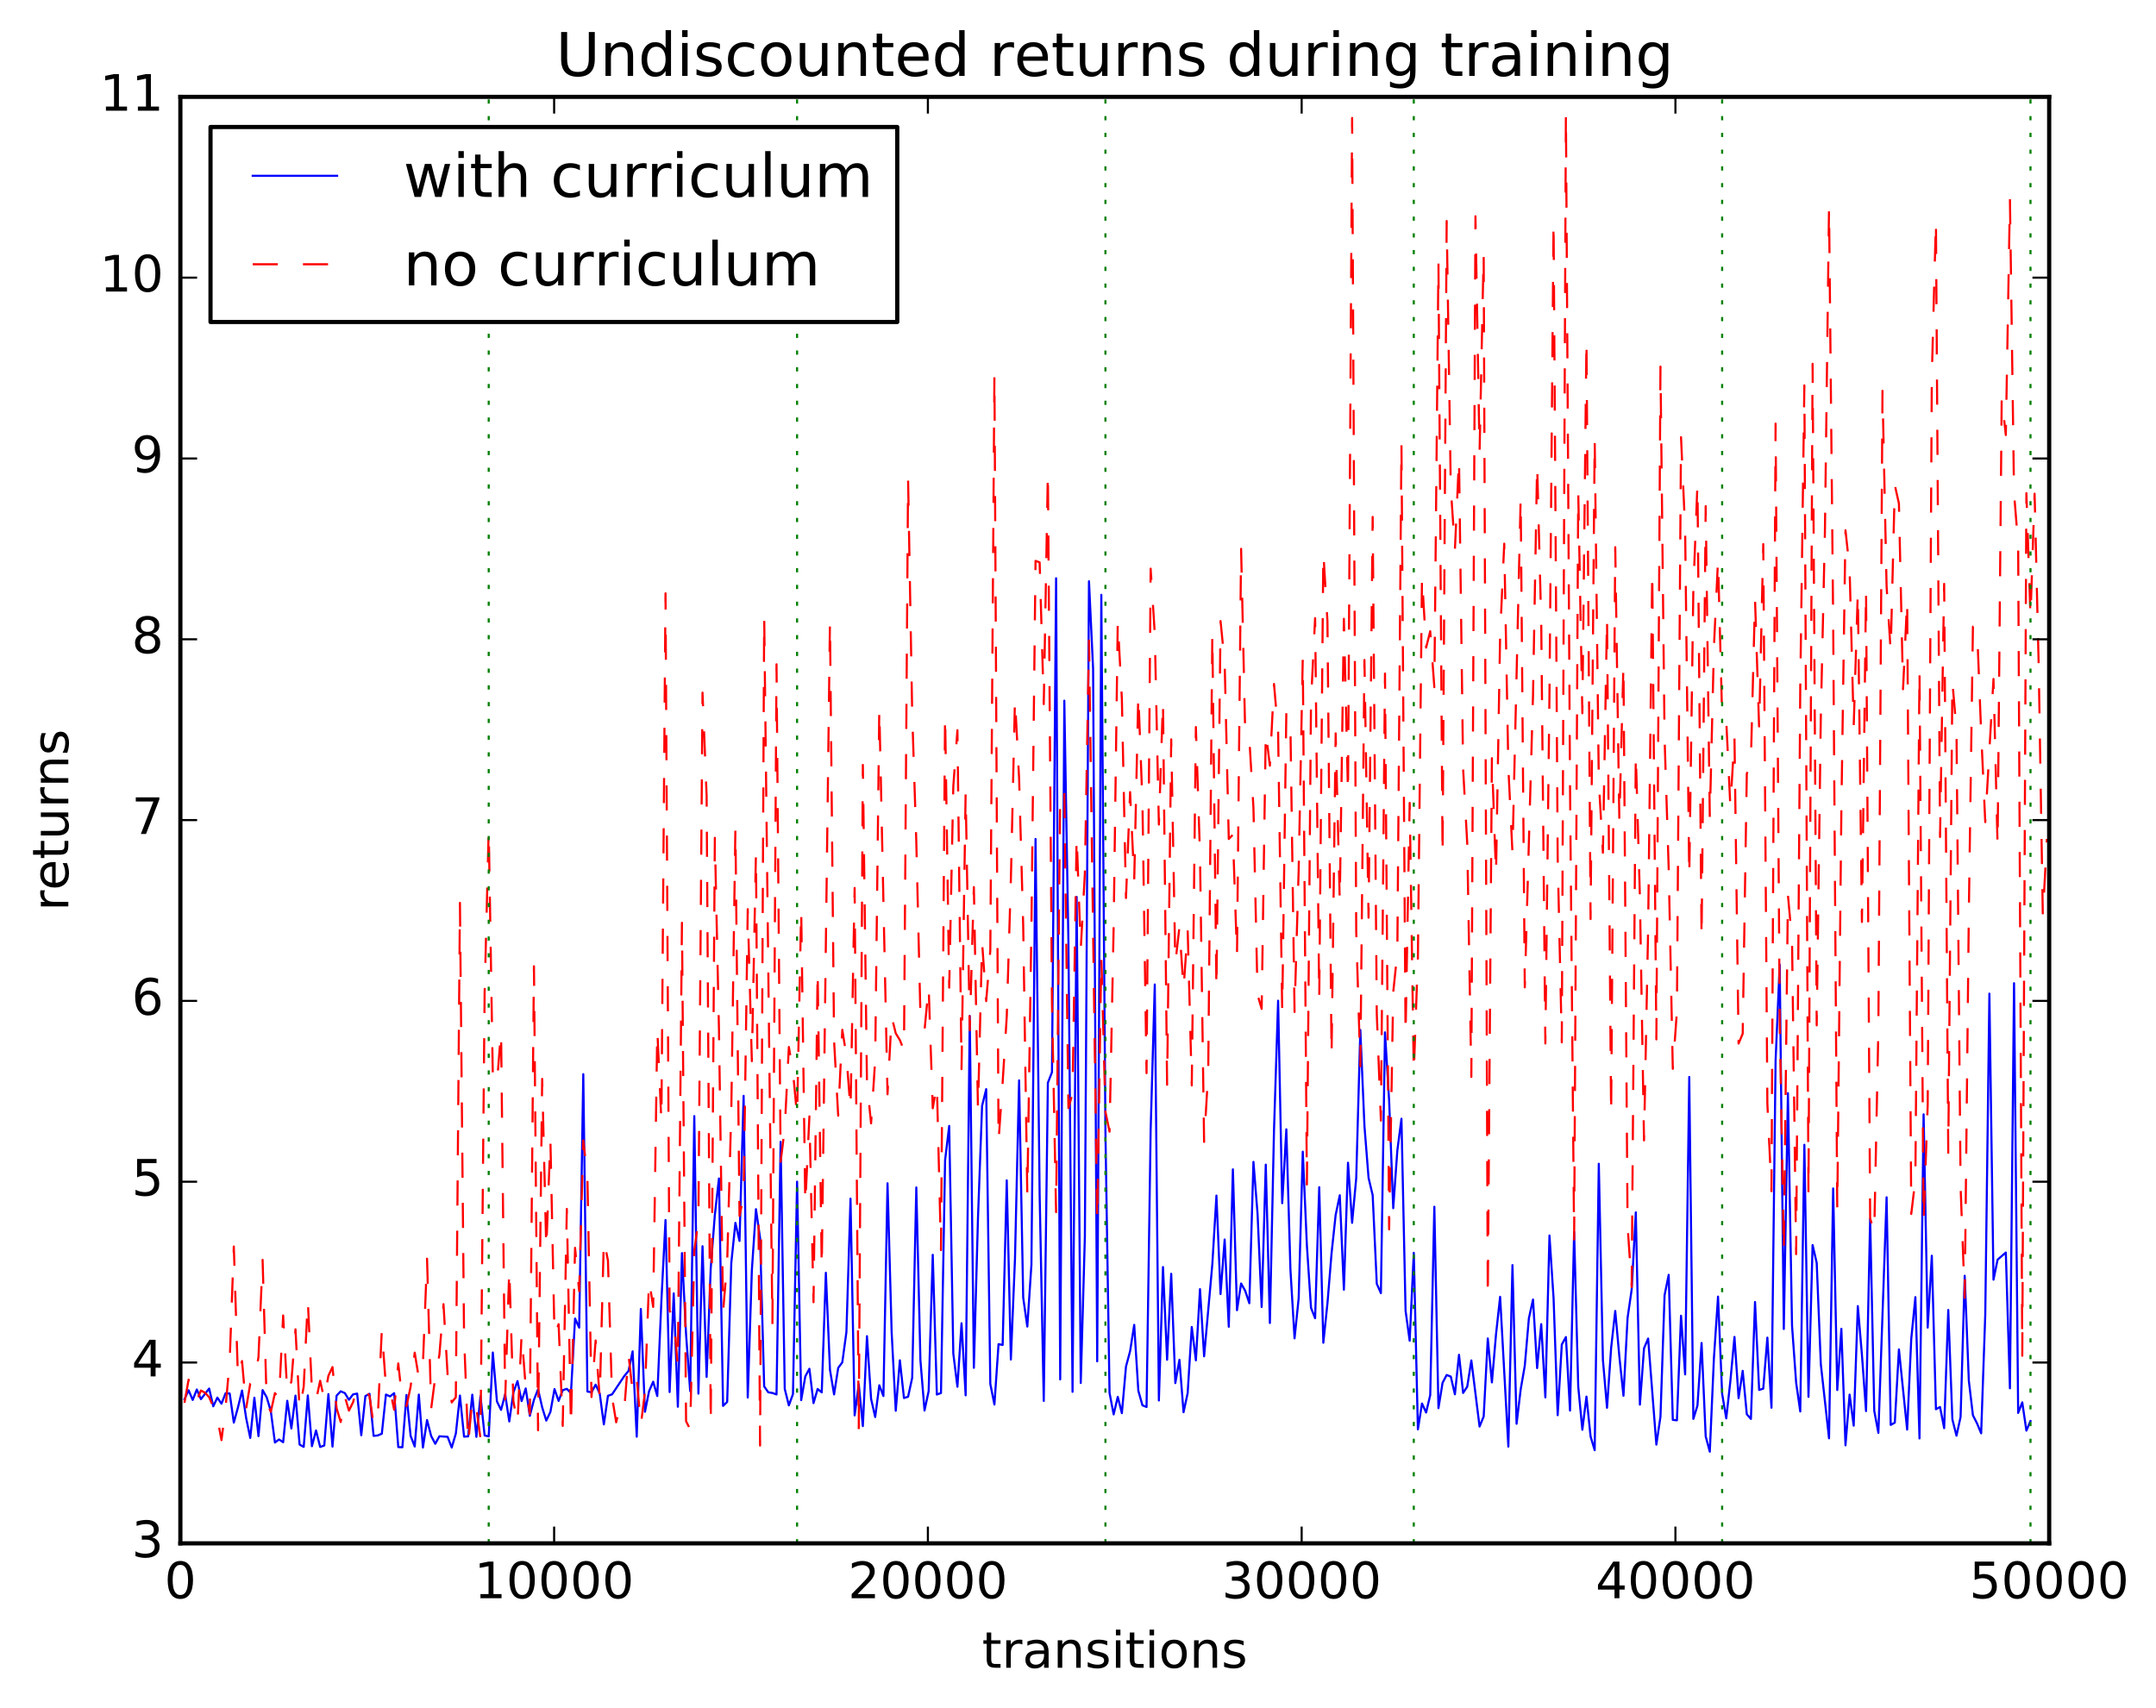 <?xml version="1.0" encoding="utf-8" standalone="no"?>
<!DOCTYPE svg PUBLIC "-//W3C//DTD SVG 1.1//EN"
  "http://www.w3.org/Graphics/SVG/1.1/DTD/svg11.dtd">
<!-- Created with matplotlib (http://matplotlib.org/) -->
<svg height="408pt" version="1.1" viewBox="0 0 515 408" width="515pt" xmlns="http://www.w3.org/2000/svg" xmlns:xlink="http://www.w3.org/1999/xlink">
 <defs>
  <style type="text/css">
*{stroke-linecap:butt;stroke-linejoin:round;stroke-miterlimit:100000;}
  </style>
 </defs>
 <g id="figure_1">
  <g id="patch_1">
   <path d="M 0 408.169 
L 515.771 408.169 
L 515.771 0 
L 0 0 
z
" style="fill:#ffffff;"/>
  </g>
  <g id="axes_1">
   <g id="patch_2">
    <path d="M 43.084 368.742 
L 489.484 368.742 
L 489.484 23.142 
L 43.084 23.142 
z
" style="fill:#ffffff;"/>
   </g>
   <g id="line2d_1">
    <path clip-path="url(#p33fd88a578)" d="M 44.066 334.317 
L 45.048 332.163 
L 46.03 334.486 
L 47.012 331.987 
L 47.994 334.29 
L 49.958 331.758 
L 50.94 335.996 
L 51.922 333.926 
L 52.905 335.38 
L 53.887 332.879 
L 54.869 332.946 
L 55.851 339.894 
L 56.833 336.306 
L 57.815 332.234 
L 58.797 338.815 
L 59.779 343.559 
L 60.761 333.946 
L 61.743 343.127 
L 62.725 332.129 
L 63.707 333.855 
L 64.69 337.159 
L 65.672 344.66 
L 66.654 343.923 
L 67.636 344.587 
L 68.618 334.683 
L 69.6 341.308 
L 70.582 333.451 
L 71.564 345.148 
L 72.546 345.701 
L 73.528 333.4 
L 74.51 345.536 
L 75.492 341.773 
L 76.474 345.716 
L 77.457 345.368 
L 78.439 333.084 
L 79.421 345.634 
L 80.403 333.452 
L 81.385 332.418 
L 82.367 332.841 
L 83.349 334.447 
L 84.331 333.157 
L 85.313 332.961 
L 86.295 342.921 
L 87.277 333.564 
L 88.259 333.02 
L 89.242 343.069 
L 90.224 342.969 
L 91.206 342.55 
L 92.188 333.193 
L 93.17 333.639 
L 94.152 332.862 
L 95.134 345.743 
L 96.116 345.787 
L 97.098 333.29 
L 98.08 343.067 
L 99.062 345.615 
L 100.044 333.2 
L 101.026 345.853 
L 102.009 339.281 
L 102.991 343.103 
L 103.973 344.959 
L 104.955 343.161 
L 106.919 343.293 
L 107.901 345.855 
L 108.883 342.53 
L 109.865 333.431 
L 110.847 343.256 
L 111.829 343.192 
L 112.811 333.224 
L 113.794 343.302 
L 114.776 333.567 
L 115.758 342.974 
L 116.74 343.191 
L 117.722 323.149 
L 118.704 334.843 
L 119.686 336.858 
L 120.668 333.148 
L 121.65 339.624 
L 122.632 332.708 
L 123.614 329.968 
L 124.596 334.751 
L 125.578 331.739 
L 126.561 338.278 
L 127.543 334.45 
L 128.525 331.94 
L 129.507 336.241 
L 130.489 339.416 
L 131.471 337.36 
L 132.453 331.885 
L 133.435 334.717 
L 134.417 332.145 
L 135.399 331.834 
L 136.381 332.861 
L 137.363 315.032 
L 138.346 317.211 
L 139.328 256.647 
L 140.31 332.477 
L 141.292 332.654 
L 142.274 330.833 
L 143.256 332.944 
L 144.238 340.33 
L 145.22 333.493 
L 146.202 333.154 
L 149.148 328.736 
L 150.13 327.567 
L 151.113 322.873 
L 152.095 343.258 
L 153.077 312.748 
L 154.059 337.313 
L 155.041 332.389 
L 156.023 330.127 
L 157.005 333.544 
L 157.987 310.784 
L 158.969 291.491 
L 159.951 332.596 
L 160.933 309.022 
L 161.915 336.108 
L 162.898 299.397 
L 163.88 318.822 
L 164.862 332.382 
L 165.844 266.663 
L 166.826 332.976 
L 167.808 297.759 
L 168.79 328.983 
L 169.772 302.979 
L 170.754 290.248 
L 171.736 281.565 
L 172.718 335.905 
L 173.7 334.957 
L 174.682 301.765 
L 175.665 292.166 
L 176.647 296.494 
L 177.629 261.821 
L 178.611 333.91 
L 179.593 303.533 
L 180.575 288.898 
L 181.557 295.788 
L 182.539 331.258 
L 183.521 332.662 
L 184.503 332.816 
L 185.485 333.168 
L 186.467 272.815 
L 187.45 331.844 
L 188.432 335.78 
L 189.414 333.088 
L 190.396 282.333 
L 191.378 334.534 
L 192.36 328.862 
L 193.342 327.035 
L 194.324 335.242 
L 195.306 331.864 
L 196.288 332.678 
L 197.27 304.09 
L 198.252 327.268 
L 199.234 333.172 
L 200.217 326.842 
L 201.199 325.496 
L 202.181 318.263 
L 203.163 286.389 
L 204.145 338.168 
L 205.127 330.736 
L 206.109 340.734 
L 207.091 319.242 
L 208.073 334.221 
L 209.055 338.569 
L 210.037 330.98 
L 211.019 333.547 
L 212.002 282.715 
L 212.984 318.273 
L 213.966 337.065 
L 214.948 325.005 
L 215.93 334.025 
L 216.912 333.718 
L 217.894 329.179 
L 218.876 283.716 
L 219.858 324.977 
L 220.84 337.014 
L 221.822 332.391 
L 222.804 299.808 
L 223.786 333.191 
L 224.769 332.835 
L 225.751 277.208 
L 226.733 269.01 
L 227.715 323.409 
L 228.697 331.336 
L 229.679 316.163 
L 230.661 333.384 
L 231.643 242.748 
L 232.625 326.807 
L 233.607 291.037 
L 234.589 264.224 
L 235.571 260.221 
L 236.554 330.664 
L 237.536 335.58 
L 238.518 321.152 
L 239.5 321.346 
L 240.482 282.016 
L 241.464 324.829 
L 242.446 300.78 
L 243.428 258.127 
L 244.41 310.034 
L 245.392 316.95 
L 246.374 302.169 
L 247.356 200.445 
L 248.338 285.422 
L 249.321 334.714 
L 250.303 258.699 
L 251.285 256.182 
L 252.267 138.161 
L 253.249 329.572 
L 254.231 167.405 
L 255.213 225.329 
L 256.195 332.543 
L 257.177 214.299 
L 258.159 330.43 
L 259.141 295.48 
L 260.123 138.881 
L 261.106 159.729 
L 262.088 325.258 
L 263.07 142.116 
L 264.052 270.371 
L 265.034 332.815 
L 266.016 337.939 
L 266.998 333.74 
L 267.98 337.647 
L 268.962 326.511 
L 269.944 322.831 
L 270.926 316.543 
L 271.908 332.255 
L 272.89 335.763 
L 273.873 336.169 
L 274.855 269.945 
L 275.837 235.218 
L 276.819 334.611 
L 277.801 302.733 
L 278.783 324.878 
L 279.765 304.345 
L 280.747 330.458 
L 281.729 324.881 
L 282.711 337.421 
L 283.693 332.857 
L 284.675 317.051 
L 285.658 325.024 
L 286.64 308.007 
L 287.622 324.057 
L 289.586 302.074 
L 290.568 285.66 
L 291.55 309.185 
L 292.532 296.147 
L 293.514 316.998 
L 294.496 279.387 
L 295.478 313.042 
L 296.46 306.657 
L 297.442 308.415 
L 298.425 311.375 
L 299.407 277.607 
L 300.389 290.004 
L 301.371 312.273 
L 302.353 278.264 
L 303.335 316.097 
L 304.317 270.121 
L 305.299 239.095 
L 306.281 287.478 
L 307.263 269.826 
L 308.245 303.346 
L 309.227 319.766 
L 310.21 310.175 
L 311.192 275.169 
L 312.174 297.534 
L 313.156 312.483 
L 314.138 314.955 
L 315.12 283.651 
L 316.102 320.816 
L 317.084 311.43 
L 318.066 299.446 
L 319.048 290.254 
L 320.03 285.58 
L 321.012 308.141 
L 321.994 277.805 
L 322.977 292.168 
L 323.959 281.488 
L 324.941 246.081 
L 325.923 269.024 
L 326.905 281.423 
L 327.887 285.549 
L 328.869 306.717 
L 329.851 308.972 
L 330.833 246.655 
L 331.815 262.901 
L 332.797 288.67 
L 333.779 274.909 
L 334.762 267.292 
L 335.744 313.163 
L 336.726 320.338 
L 337.708 299.331 
L 338.69 341.505 
L 339.672 335.338 
L 340.654 337.488 
L 341.636 333.318 
L 342.618 288.32 
L 343.6 336.452 
L 344.582 330.385 
L 345.564 328.523 
L 346.546 328.901 
L 347.529 333.135 
L 348.511 323.696 
L 349.493 332.808 
L 350.475 331.315 
L 351.457 325.039 
L 353.421 340.838 
L 354.403 338.441 
L 355.385 319.792 
L 356.367 330.292 
L 357.349 318.827 
L 358.331 309.843 
L 360.296 345.635 
L 361.278 302.268 
L 362.26 340.176 
L 363.242 331.977 
L 364.224 326.283 
L 365.206 314.944 
L 366.188 310.491 
L 367.17 326.872 
L 368.152 316.367 
L 369.134 333.874 
L 370.116 295.198 
L 371.098 310.135 
L 372.081 338.124 
L 373.063 321.233 
L 374.045 319.46 
L 375.027 337.028 
L 376.009 294.368 
L 376.991 331.297 
L 377.973 341.606 
L 378.955 333.676 
L 379.937 343.199 
L 380.919 346.498 
L 381.901 278.054 
L 382.883 324.89 
L 383.866 336.355 
L 384.848 322.055 
L 385.83 313.223 
L 386.812 324.105 
L 387.794 333.483 
L 388.776 314.873 
L 389.758 308.077 
L 390.74 289.671 
L 391.722 335.606 
L 392.704 322.148 
L 393.686 319.812 
L 395.65 345.156 
L 396.633 338.487 
L 397.615 309.448 
L 398.597 304.594 
L 399.579 339.24 
L 400.561 339.355 
L 401.543 314.359 
L 402.525 328.38 
L 403.507 257.317 
L 404.489 339.013 
L 405.471 335.819 
L 406.453 320.872 
L 407.435 343.196 
L 408.418 346.844 
L 409.4 324.511 
L 410.382 309.793 
L 411.364 333.006 
L 412.346 338.892 
L 413.328 329.994 
L 414.31 319.423 
L 415.292 334.062 
L 416.274 327.53 
L 417.256 337.9 
L 418.238 339.026 
L 419.22 311.079 
L 420.202 332.094 
L 421.185 331.784 
L 422.167 319.596 
L 423.149 336.34 
L 424.131 253.429 
L 425.113 230.453 
L 426.095 317.531 
L 427.077 261.177 
L 428.059 316.742 
L 429.041 330.355 
L 430.023 337.238 
L 431.005 273.519 
L 431.987 333.747 
L 432.97 297.473 
L 433.952 301.709 
L 434.934 325.915 
L 436.898 343.65 
L 437.88 283.946 
L 438.862 332.112 
L 439.844 317.482 
L 440.826 345.326 
L 441.808 333.209 
L 442.79 340.625 
L 443.772 312.06 
L 444.754 323.667 
L 445.737 337.144 
L 446.719 291.175 
L 447.701 337.111 
L 448.683 342.349 
L 450.647 286.067 
L 451.629 340.452 
L 452.611 339.905 
L 453.593 322.417 
L 455.557 341.565 
L 456.539 319.888 
L 457.522 309.916 
L 458.504 343.683 
L 459.486 266.241 
L 460.468 317.201 
L 461.45 300.025 
L 462.432 336.703 
L 463.414 336.171 
L 464.396 341.225 
L 465.378 312.984 
L 466.36 339.128 
L 467.342 343.023 
L 468.324 338.54 
L 469.306 304.81 
L 470.289 329.887 
L 471.271 338.152 
L 472.253 340.089 
L 473.235 342.453 
L 474.217 314.074 
L 475.199 237.407 
L 476.181 305.748 
L 477.163 300.961 
L 479.127 299.266 
L 480.109 331.7 
L 481.091 234.91 
L 482.074 337.586 
L 483.056 335.063 
L 484.038 341.814 
L 485.02 339.527 
L 485.02 339.527 
" style="fill:none;stroke:#0000ff;stroke-linecap:square;stroke-width:0.5;"/>
   </g>
   <g id="line2d_2">
    <path clip-path="url(#p33fd88a578)" d="M 44.066 335.171 
L 45.048 329.626 
L 46.03 332.814 
L 47.012 334.683 
L 47.994 332.228 
L 48.976 332.751 
L 49.958 333.833 
L 50.94 336.129 
L 51.922 338.779 
L 52.905 344.085 
L 53.887 336.249 
L 54.869 325.141 
L 55.851 297.816 
L 56.833 329.026 
L 57.815 325.188 
L 58.797 336.506 
L 59.779 330.564 
L 60.761 330.158 
L 61.743 324.226 
L 62.725 301.008 
L 63.707 335.192 
L 64.69 337.326 
L 65.672 332.837 
L 66.654 334.127 
L 67.636 314.295 
L 68.618 332.877 
L 69.6 330.065 
L 70.582 317.611 
L 71.564 336.76 
L 72.546 331.308 
L 73.528 310.684 
L 74.51 332.194 
L 75.492 334.582 
L 76.474 329.893 
L 77.457 334.373 
L 78.439 328.718 
L 79.421 326.628 
L 80.403 336.46 
L 81.385 339.758 
L 82.367 333.687 
L 83.349 337.038 
L 84.331 335.038 
L 85.313 331.492 
L 86.295 332.303 
L 87.277 332.168 
L 88.259 333.517 
L 89.242 340.474 
L 90.224 339.005 
L 91.206 317.731 
L 92.188 331.327 
L 93.17 332.084 
L 94.152 336.845 
L 95.134 325.752 
L 96.116 334.794 
L 97.098 335.955 
L 98.08 331.324 
L 99.062 323.183 
L 100.044 329.237 
L 101.026 325.852 
L 102.009 300.732 
L 102.991 336.578 
L 103.973 328.939 
L 104.955 323.715 
L 105.937 311.595 
L 106.919 328.442 
L 107.901 335.075 
L 108.883 333.843 
L 109.865 215.718 
L 110.847 319.201 
L 111.829 345.083 
L 112.811 334.239 
L 113.794 336.42 
L 114.776 343.705 
L 115.758 237.416 
L 116.74 198.139 
L 117.722 257.1 
L 118.704 258.848 
L 119.686 246.423 
L 120.668 334.369 
L 121.65 303.139 
L 122.632 334.769 
L 123.614 340.216 
L 124.596 318.798 
L 125.578 331.431 
L 126.561 337.831 
L 127.543 230.858 
L 128.525 341.727 
L 129.507 257.769 
L 130.489 298.409 
L 131.471 272.251 
L 132.453 319.12 
L 133.435 316.379 
L 134.417 340.683 
L 135.399 288.84 
L 136.381 340.903 
L 137.363 298.14 
L 138.346 308.517 
L 139.328 272.482 
L 140.31 281.025 
L 141.292 333.781 
L 142.274 320.268 
L 143.256 334.087 
L 144.238 296.194 
L 145.22 301.156 
L 146.202 333.774 
L 147.184 339.827 
L 148.166 335.638 
L 149.148 336.413 
L 150.13 323.726 
L 151.113 332.373 
L 152.095 329.212 
L 153.077 340.541 
L 154.059 332.533 
L 155.041 305.805 
L 156.023 312.254 
L 157.005 246.012 
L 157.987 267.931 
L 158.969 141.758 
L 159.951 313.187 
L 160.933 314.845 
L 161.915 326.574 
L 162.898 220.47 
L 163.88 339.568 
L 164.862 341.503 
L 165.844 298.839 
L 166.826 291.61 
L 167.808 165.48 
L 168.79 190.068 
L 169.772 340.262 
L 170.754 200.175 
L 171.736 245.806 
L 172.718 313.469 
L 173.7 301.582 
L 174.682 265.379 
L 175.665 197.705 
L 176.647 290.509 
L 177.629 285.792 
L 178.611 217.226 
L 179.593 253.541 
L 180.575 203.744 
L 181.557 345.384 
L 182.539 147.248 
L 184.503 316.343 
L 185.485 158.71 
L 186.467 277.576 
L 187.45 269.618 
L 188.432 250.152 
L 189.414 255.901 
L 190.396 266.655 
L 191.378 217.21 
L 192.36 287.746 
L 193.342 266.727 
L 194.324 311.134 
L 195.306 231.834 
L 196.288 303.054 
L 198.252 148.393 
L 199.234 248.631 
L 200.217 266.576 
L 201.199 246.043 
L 202.181 252.244 
L 203.163 265.146 
L 204.145 212.155 
L 205.127 341.647 
L 206.109 182.757 
L 207.091 258.665 
L 208.073 268.406 
L 209.055 253.238 
L 210.037 169.172 
L 212.002 261.455 
L 212.984 242.876 
L 213.966 246.885 
L 214.948 248.499 
L 215.93 250.947 
L 216.912 114.506 
L 217.894 170.371 
L 218.876 201.093 
L 219.858 242.48 
L 220.84 246.198 
L 221.822 235.692 
L 222.804 264.798 
L 223.786 259.079 
L 224.769 298.685 
L 225.751 170.738 
L 226.733 235.974 
L 227.715 187.828 
L 228.697 174.463 
L 229.679 255.45 
L 230.661 189.204 
L 231.643 246.166 
L 232.625 211.949 
L 233.607 265.007 
L 234.589 225.112 
L 235.571 239.198 
L 236.554 227.074 
L 237.536 89.332 
L 238.518 272.727 
L 239.5 258.627 
L 240.482 242.852 
L 241.464 210.188 
L 242.446 166.978 
L 243.428 185.876 
L 244.41 221.194 
L 245.392 285.537 
L 246.374 221.488 
L 247.356 134.011 
L 248.338 134.364 
L 249.321 168.229 
L 250.303 112.643 
L 251.285 239.806 
L 252.267 289.609 
L 253.249 188.695 
L 254.231 189.214 
L 255.213 264.739 
L 256.195 261.29 
L 257.177 199.785 
L 258.159 226.686 
L 259.141 208.669 
L 260.123 153.03 
L 262.088 291.854 
L 263.07 228.508 
L 264.052 265.612 
L 265.034 270.385 
L 266.016 221.346 
L 266.998 148.4 
L 267.98 167.004 
L 268.962 214.564 
L 269.944 189.242 
L 270.926 210.307 
L 271.908 165.864 
L 272.89 191.6 
L 273.873 256.399 
L 274.855 135.868 
L 275.837 151.339 
L 276.819 197.007 
L 277.801 167.472 
L 278.783 259.171 
L 279.765 176.649 
L 280.747 230.16 
L 281.729 221.488 
L 282.711 236.341 
L 283.693 222.055 
L 284.675 259.338 
L 285.658 173.708 
L 286.64 204.192 
L 287.622 272.83 
L 288.604 256.248 
L 289.586 151.315 
L 290.568 236.436 
L 291.55 148.385 
L 292.532 158.344 
L 293.514 200.462 
L 294.496 199.428 
L 295.478 228.377 
L 296.46 131.13 
L 297.442 175.155 
L 298.425 176.459 
L 299.407 192.972 
L 300.389 237.659 
L 301.371 241.048 
L 302.353 174.905 
L 303.335 182.939 
L 304.317 163.416 
L 305.299 174.837 
L 306.281 241.603 
L 307.263 170.238 
L 308.245 173.932 
L 309.227 241.783 
L 310.21 207.819 
L 311.192 157.079 
L 312.174 283.013 
L 313.156 167.692 
L 314.138 147.678 
L 315.12 238.743 
L 316.102 131.992 
L 317.084 148.378 
L 318.066 252.364 
L 319.048 175.22 
L 320.03 215.392 
L 321.012 147.84 
L 321.994 189.633 
L 322.977 28.185 
L 323.959 222.643 
L 324.941 254.778 
L 325.923 157.688 
L 326.905 219.268 
L 327.887 123.511 
L 328.869 242.229 
L 329.851 267.746 
L 330.833 160.934 
L 331.815 293.731 
L 332.797 237.065 
L 333.779 227.626 
L 334.762 105.683 
L 335.744 247.304 
L 336.726 191.826 
L 337.708 256.326 
L 338.69 228.695 
L 339.672 137.761 
L 340.654 154.731 
L 341.636 150.807 
L 342.618 164.187 
L 343.6 62.568 
L 344.582 204.498 
L 345.564 52.803 
L 346.546 116.504 
L 347.529 131.321 
L 348.511 109.494 
L 349.493 183.692 
L 350.475 201.485 
L 351.457 257.306 
L 352.439 51.672 
L 353.421 107.998 
L 354.403 60.432 
L 355.385 310.207 
L 356.367 181.151 
L 357.349 208.933 
L 358.331 151.773 
L 359.314 129.897 
L 360.296 183.344 
L 361.278 203.721 
L 363.242 118.857 
L 364.224 235.914 
L 366.188 166.099 
L 367.17 110.891 
L 368.152 148.751 
L 369.134 249.312 
L 370.116 165.999 
L 371.098 52.732 
L 372.081 204.811 
L 373.063 249.053 
L 374.045 26.811 
L 375.027 187.464 
L 376.009 296.139 
L 376.991 117.517 
L 377.973 170.412 
L 378.955 81.032 
L 379.937 219.581 
L 380.919 104.731 
L 381.901 186.606 
L 382.883 203.734 
L 383.866 147.361 
L 384.848 266.479 
L 385.83 130.74 
L 386.812 196.178 
L 387.794 158.703 
L 388.776 292.723 
L 389.758 307.505 
L 390.74 180.049 
L 391.722 214.323 
L 392.704 272.471 
L 393.686 221.954 
L 394.668 136.365 
L 395.65 248.332 
L 396.633 87.587 
L 397.615 176.369 
L 398.597 207.502 
L 399.579 255.375 
L 400.561 241.587 
L 401.543 104.449 
L 402.525 126.48 
L 403.507 209.592 
L 404.489 140.647 
L 405.471 115.616 
L 406.453 224.34 
L 407.435 120.933 
L 408.418 195.388 
L 409.4 154.649 
L 410.382 133.74 
L 411.364 171.09 
L 412.346 172.096 
L 413.328 192.672 
L 414.31 176.212 
L 415.292 249.337 
L 416.274 246.975 
L 417.256 184.884 
L 418.238 181.545 
L 419.22 143.18 
L 420.202 173.933 
L 421.185 129.994 
L 422.167 263.668 
L 423.149 284.618 
L 424.131 101.212 
L 425.113 243.669 
L 426.095 299.321 
L 427.077 213.83 
L 428.059 224.67 
L 429.041 299.645 
L 430.023 164.251 
L 431.005 92.081 
L 431.987 285.598 
L 432.97 86.918 
L 433.952 244.98 
L 434.934 171.399 
L 435.916 126.99 
L 436.898 49.485 
L 437.88 147.786 
L 438.862 289.027 
L 439.844 193.422 
L 440.826 126.685 
L 441.808 135.831 
L 442.79 173.469 
L 443.772 141.377 
L 444.754 220.288 
L 445.737 140.717 
L 446.719 291.085 
L 447.701 294.481 
L 448.683 245.805 
L 449.665 93.372 
L 450.647 140.08 
L 451.629 155.681 
L 452.611 115.917 
L 453.593 120.292 
L 454.575 164.674 
L 455.557 143.305 
L 456.539 290.05 
L 457.522 281.735 
L 458.504 160.008 
L 459.486 291.909 
L 460.468 263.949 
L 461.45 89.847 
L 462.432 52.588 
L 463.414 199.973 
L 464.396 139.5 
L 465.378 275.427 
L 466.36 162.869 
L 467.342 174.345 
L 468.324 283.582 
L 469.306 310.09 
L 470.289 218.126 
L 471.271 149.724 
L 472.253 150.071 
L 473.235 175.037 
L 474.217 196.429 
L 476.181 162.225 
L 477.163 202.131 
L 478.145 95.051 
L 479.127 103.939 
L 480.109 47.562 
L 481.091 117.843 
L 482.074 129.984 
L 483.056 323.932 
L 484.038 117.829 
L 485.02 147.381 
L 486.002 117.954 
L 486.984 159.376 
L 487.966 218.85 
L 488.948 200.451 
L 488.948 200.451 
" style="fill:none;stroke:#ff0000;stroke-dasharray:6,6;stroke-dashoffset:0.0;stroke-width:0.5;"/>
   </g>
   <g id="line2d_3">
    <path clip-path="url(#p33fd88a578)" d="M 116.74 368.742 
L 116.74 23.142 
" style="fill:none;stroke:#008000;stroke-dasharray:1,3;stroke-dashoffset:0.0;stroke-width:0.5;"/>
   </g>
   <g id="line2d_4">
    <path clip-path="url(#p33fd88a578)" d="M 190.396 368.742 
L 190.396 23.142 
" style="fill:none;stroke:#008000;stroke-dasharray:1,3;stroke-dashoffset:0.0;stroke-width:0.5;"/>
   </g>
   <g id="line2d_5">
    <path clip-path="url(#p33fd88a578)" d="M 264.052 368.742 
L 264.052 23.142 
" style="fill:none;stroke:#008000;stroke-dasharray:1,3;stroke-dashoffset:0.0;stroke-width:0.5;"/>
   </g>
   <g id="line2d_6">
    <path clip-path="url(#p33fd88a578)" d="M 337.708 368.742 
L 337.708 23.142 
" style="fill:none;stroke:#008000;stroke-dasharray:1,3;stroke-dashoffset:0.0;stroke-width:0.5;"/>
   </g>
   <g id="line2d_7">
    <path clip-path="url(#p33fd88a578)" d="M 411.364 368.742 
L 411.364 23.142 
" style="fill:none;stroke:#008000;stroke-dasharray:1,3;stroke-dashoffset:0.0;stroke-width:0.5;"/>
   </g>
   <g id="line2d_8">
    <path clip-path="url(#p33fd88a578)" d="M 485.02 368.742 
L 485.02 23.142 
" style="fill:none;stroke:#008000;stroke-dasharray:1,3;stroke-dashoffset:0.0;stroke-width:0.5;"/>
   </g>
   <g id="patch_3">
    <path d="M 43.084 368.742 
L 489.484 368.742 
" style="fill:none;stroke:#000000;stroke-linecap:square;stroke-linejoin:miter;"/>
   </g>
   <g id="patch_4">
    <path d="M 489.484 368.742 
L 489.484 23.142 
" style="fill:none;stroke:#000000;stroke-linecap:square;stroke-linejoin:miter;"/>
   </g>
   <g id="patch_5">
    <path d="M 43.084 23.142 
L 489.484 23.142 
" style="fill:none;stroke:#000000;stroke-linecap:square;stroke-linejoin:miter;"/>
   </g>
   <g id="patch_6">
    <path d="M 43.084 368.742 
L 43.084 23.142 
" style="fill:none;stroke:#000000;stroke-linecap:square;stroke-linejoin:miter;"/>
   </g>
   <g id="matplotlib.axis_1">
    <g id="xtick_1">
     <g id="line2d_9">
      <defs>
       <path d="M 0 0 
L 0 -4 
" id="m8c32a08b7c" style="stroke:#000000;stroke-width:0.5;"/>
      </defs>
      <g>
       <use style="stroke:#000000;stroke-width:0.5;" x="43.084" xlink:href="#m8c32a08b7c" y="368.742"/>
      </g>
     </g>
     <g id="line2d_10">
      <defs>
       <path d="M 0 0 
L 0 4 
" id="me8eaba212d" style="stroke:#000000;stroke-width:0.5;"/>
      </defs>
      <g>
       <use style="stroke:#000000;stroke-width:0.5;" x="43.084" xlink:href="#me8eaba212d" y="23.142"/>
      </g>
     </g>
     <g id="text_1">
      <!-- 0 -->
      <defs>
       <path d="M 31.781 66.406 
Q 24.172 66.406 20.328 58.906 
Q 16.5 51.422 16.5 36.375 
Q 16.5 21.391 20.328 13.891 
Q 24.172 6.391 31.781 6.391 
Q 39.453 6.391 43.281 13.891 
Q 47.125 21.391 47.125 36.375 
Q 47.125 51.422 43.281 58.906 
Q 39.453 66.406 31.781 66.406 
M 31.781 74.219 
Q 44.047 74.219 50.516 64.516 
Q 56.984 54.828 56.984 36.375 
Q 56.984 17.969 50.516 8.266 
Q 44.047 -1.422 31.781 -1.422 
Q 19.531 -1.422 13.062 8.266 
Q 6.594 17.969 6.594 36.375 
Q 6.594 54.828 13.062 64.516 
Q 19.531 74.219 31.781 74.219 
" id="BitstreamVeraSans-Roman-30"/>
      </defs>
      <g transform="translate(39.266 381.86)scale(0.12 -0.12)">
       <use xlink:href="#BitstreamVeraSans-Roman-30"/>
      </g>
     </g>
    </g>
    <g id="xtick_2">
     <g id="line2d_11">
      <g>
       <use style="stroke:#000000;stroke-width:0.5;" x="132.364" xlink:href="#m8c32a08b7c" y="368.742"/>
      </g>
     </g>
     <g id="line2d_12">
      <g>
       <use style="stroke:#000000;stroke-width:0.5;" x="132.364" xlink:href="#me8eaba212d" y="23.142"/>
      </g>
     </g>
     <g id="text_2">
      <!-- 10000 -->
      <defs>
       <path d="M 12.406 8.297 
L 28.516 8.297 
L 28.516 63.922 
L 10.984 60.406 
L 10.984 69.391 
L 28.422 72.906 
L 38.281 72.906 
L 38.281 8.297 
L 54.391 8.297 
L 54.391 0 
L 12.406 0 
z
" id="BitstreamVeraSans-Roman-31"/>
      </defs>
      <g transform="translate(113.276 381.86)scale(0.12 -0.12)">
       <use xlink:href="#BitstreamVeraSans-Roman-31"/>
       <use x="63.623" xlink:href="#BitstreamVeraSans-Roman-30"/>
       <use x="127.246" xlink:href="#BitstreamVeraSans-Roman-30"/>
       <use x="190.869" xlink:href="#BitstreamVeraSans-Roman-30"/>
       <use x="254.492" xlink:href="#BitstreamVeraSans-Roman-30"/>
      </g>
     </g>
    </g>
    <g id="xtick_3">
     <g id="line2d_13">
      <g>
       <use style="stroke:#000000;stroke-width:0.5;" x="221.644" xlink:href="#m8c32a08b7c" y="368.742"/>
      </g>
     </g>
     <g id="line2d_14">
      <g>
       <use style="stroke:#000000;stroke-width:0.5;" x="221.644" xlink:href="#me8eaba212d" y="23.142"/>
      </g>
     </g>
     <g id="text_3">
      <!-- 20000 -->
      <defs>
       <path d="M 19.188 8.297 
L 53.609 8.297 
L 53.609 0 
L 7.328 0 
L 7.328 8.297 
Q 12.938 14.109 22.625 23.891 
Q 32.328 33.688 34.812 36.531 
Q 39.547 41.844 41.422 45.531 
Q 43.312 49.219 43.312 52.781 
Q 43.312 58.594 39.234 62.25 
Q 35.156 65.922 28.609 65.922 
Q 23.969 65.922 18.812 64.312 
Q 13.672 62.703 7.812 59.422 
L 7.812 69.391 
Q 13.766 71.781 18.938 73 
Q 24.125 74.219 28.422 74.219 
Q 39.75 74.219 46.484 68.547 
Q 53.219 62.891 53.219 53.422 
Q 53.219 48.922 51.531 44.891 
Q 49.859 40.875 45.406 35.406 
Q 44.188 33.984 37.641 27.219 
Q 31.109 20.453 19.188 8.297 
" id="BitstreamVeraSans-Roman-32"/>
      </defs>
      <g transform="translate(202.556 381.86)scale(0.12 -0.12)">
       <use xlink:href="#BitstreamVeraSans-Roman-32"/>
       <use x="63.623" xlink:href="#BitstreamVeraSans-Roman-30"/>
       <use x="127.246" xlink:href="#BitstreamVeraSans-Roman-30"/>
       <use x="190.869" xlink:href="#BitstreamVeraSans-Roman-30"/>
       <use x="254.492" xlink:href="#BitstreamVeraSans-Roman-30"/>
      </g>
     </g>
    </g>
    <g id="xtick_4">
     <g id="line2d_15">
      <g>
       <use style="stroke:#000000;stroke-width:0.5;" x="310.924" xlink:href="#m8c32a08b7c" y="368.742"/>
      </g>
     </g>
     <g id="line2d_16">
      <g>
       <use style="stroke:#000000;stroke-width:0.5;" x="310.924" xlink:href="#me8eaba212d" y="23.142"/>
      </g>
     </g>
     <g id="text_4">
      <!-- 30000 -->
      <defs>
       <path d="M 40.578 39.312 
Q 47.656 37.797 51.625 33 
Q 55.609 28.219 55.609 21.188 
Q 55.609 10.406 48.188 4.484 
Q 40.766 -1.422 27.094 -1.422 
Q 22.516 -1.422 17.656 -0.516 
Q 12.797 0.391 7.625 2.203 
L 7.625 11.719 
Q 11.719 9.328 16.594 8.109 
Q 21.484 6.891 26.812 6.891 
Q 36.078 6.891 40.938 10.547 
Q 45.797 14.203 45.797 21.188 
Q 45.797 27.641 41.281 31.266 
Q 36.766 34.906 28.719 34.906 
L 20.219 34.906 
L 20.219 43.016 
L 29.109 43.016 
Q 36.375 43.016 40.234 45.922 
Q 44.094 48.828 44.094 54.297 
Q 44.094 59.906 40.109 62.906 
Q 36.141 65.922 28.719 65.922 
Q 24.656 65.922 20.016 65.031 
Q 15.375 64.156 9.812 62.312 
L 9.812 71.094 
Q 15.438 72.656 20.344 73.438 
Q 25.25 74.219 29.594 74.219 
Q 40.828 74.219 47.359 69.109 
Q 53.906 64.016 53.906 55.328 
Q 53.906 49.266 50.438 45.094 
Q 46.969 40.922 40.578 39.312 
" id="BitstreamVeraSans-Roman-33"/>
      </defs>
      <g transform="translate(291.836 381.86)scale(0.12 -0.12)">
       <use xlink:href="#BitstreamVeraSans-Roman-33"/>
       <use x="63.623" xlink:href="#BitstreamVeraSans-Roman-30"/>
       <use x="127.246" xlink:href="#BitstreamVeraSans-Roman-30"/>
       <use x="190.869" xlink:href="#BitstreamVeraSans-Roman-30"/>
       <use x="254.492" xlink:href="#BitstreamVeraSans-Roman-30"/>
      </g>
     </g>
    </g>
    <g id="xtick_5">
     <g id="line2d_17">
      <g>
       <use style="stroke:#000000;stroke-width:0.5;" x="400.204" xlink:href="#m8c32a08b7c" y="368.742"/>
      </g>
     </g>
     <g id="line2d_18">
      <g>
       <use style="stroke:#000000;stroke-width:0.5;" x="400.204" xlink:href="#me8eaba212d" y="23.142"/>
      </g>
     </g>
     <g id="text_5">
      <!-- 40000 -->
      <defs>
       <path d="M 37.797 64.312 
L 12.891 25.391 
L 37.797 25.391 
z
M 35.203 72.906 
L 47.609 72.906 
L 47.609 25.391 
L 58.016 25.391 
L 58.016 17.188 
L 47.609 17.188 
L 47.609 0 
L 37.797 0 
L 37.797 17.188 
L 4.891 17.188 
L 4.891 26.703 
z
" id="BitstreamVeraSans-Roman-34"/>
      </defs>
      <g transform="translate(381.116 381.86)scale(0.12 -0.12)">
       <use xlink:href="#BitstreamVeraSans-Roman-34"/>
       <use x="63.623" xlink:href="#BitstreamVeraSans-Roman-30"/>
       <use x="127.246" xlink:href="#BitstreamVeraSans-Roman-30"/>
       <use x="190.869" xlink:href="#BitstreamVeraSans-Roman-30"/>
       <use x="254.492" xlink:href="#BitstreamVeraSans-Roman-30"/>
      </g>
     </g>
    </g>
    <g id="xtick_6">
     <g id="line2d_19">
      <g>
       <use style="stroke:#000000;stroke-width:0.5;" x="489.484" xlink:href="#m8c32a08b7c" y="368.742"/>
      </g>
     </g>
     <g id="line2d_20">
      <g>
       <use style="stroke:#000000;stroke-width:0.5;" x="489.484" xlink:href="#me8eaba212d" y="23.142"/>
      </g>
     </g>
     <g id="text_6">
      <!-- 50000 -->
      <defs>
       <path d="M 10.797 72.906 
L 49.516 72.906 
L 49.516 64.594 
L 19.828 64.594 
L 19.828 46.734 
Q 21.969 47.469 24.109 47.828 
Q 26.266 48.188 28.422 48.188 
Q 40.625 48.188 47.75 41.5 
Q 54.891 34.812 54.891 23.391 
Q 54.891 11.625 47.562 5.094 
Q 40.234 -1.422 26.906 -1.422 
Q 22.312 -1.422 17.547 -0.641 
Q 12.797 0.141 7.719 1.703 
L 7.719 11.625 
Q 12.109 9.234 16.797 8.062 
Q 21.484 6.891 26.703 6.891 
Q 35.156 6.891 40.078 11.328 
Q 45.016 15.766 45.016 23.391 
Q 45.016 31 40.078 35.438 
Q 35.156 39.891 26.703 39.891 
Q 22.75 39.891 18.812 39.016 
Q 14.891 38.141 10.797 36.281 
z
" id="BitstreamVeraSans-Roman-35"/>
      </defs>
      <g transform="translate(470.396 381.86)scale(0.12 -0.12)">
       <use xlink:href="#BitstreamVeraSans-Roman-35"/>
       <use x="63.623" xlink:href="#BitstreamVeraSans-Roman-30"/>
       <use x="127.246" xlink:href="#BitstreamVeraSans-Roman-30"/>
       <use x="190.869" xlink:href="#BitstreamVeraSans-Roman-30"/>
       <use x="254.492" xlink:href="#BitstreamVeraSans-Roman-30"/>
      </g>
     </g>
    </g>
    <g id="text_7">
     <!-- transitions -->
     <defs>
      <path d="M 34.281 27.484 
Q 23.391 27.484 19.188 25 
Q 14.984 22.516 14.984 16.5 
Q 14.984 11.719 18.141 8.906 
Q 21.297 6.109 26.703 6.109 
Q 34.188 6.109 38.703 11.406 
Q 43.219 16.703 43.219 25.484 
L 43.219 27.484 
z
M 52.203 31.203 
L 52.203 0 
L 43.219 0 
L 43.219 8.297 
Q 40.141 3.328 35.547 0.953 
Q 30.953 -1.422 24.312 -1.422 
Q 15.922 -1.422 10.953 3.297 
Q 6 8.016 6 15.922 
Q 6 25.141 12.172 29.828 
Q 18.359 34.516 30.609 34.516 
L 43.219 34.516 
L 43.219 35.406 
Q 43.219 41.609 39.141 45 
Q 35.062 48.391 27.688 48.391 
Q 23 48.391 18.547 47.266 
Q 14.109 46.141 10.016 43.891 
L 10.016 52.203 
Q 14.938 54.109 19.578 55.047 
Q 24.219 56 28.609 56 
Q 40.484 56 46.344 49.844 
Q 52.203 43.703 52.203 31.203 
" id="BitstreamVeraSans-Roman-61"/>
      <path d="M 9.422 54.688 
L 18.406 54.688 
L 18.406 0 
L 9.422 0 
z
M 9.422 75.984 
L 18.406 75.984 
L 18.406 64.594 
L 9.422 64.594 
z
" id="BitstreamVeraSans-Roman-69"/>
      <path d="M 18.312 70.219 
L 18.312 54.688 
L 36.812 54.688 
L 36.812 47.703 
L 18.312 47.703 
L 18.312 18.016 
Q 18.312 11.328 20.141 9.422 
Q 21.969 7.516 27.594 7.516 
L 36.812 7.516 
L 36.812 0 
L 27.594 0 
Q 17.188 0 13.234 3.875 
Q 9.281 7.766 9.281 18.016 
L 9.281 47.703 
L 2.688 47.703 
L 2.688 54.688 
L 9.281 54.688 
L 9.281 70.219 
z
" id="BitstreamVeraSans-Roman-74"/>
      <path d="M 41.109 46.297 
Q 39.594 47.172 37.812 47.578 
Q 36.031 48 33.891 48 
Q 26.266 48 22.188 43.047 
Q 18.109 38.094 18.109 28.812 
L 18.109 0 
L 9.078 0 
L 9.078 54.688 
L 18.109 54.688 
L 18.109 46.188 
Q 20.953 51.172 25.484 53.578 
Q 30.031 56 36.531 56 
Q 37.453 56 38.578 55.875 
Q 39.703 55.766 41.062 55.516 
z
" id="BitstreamVeraSans-Roman-72"/>
      <path d="M 54.891 33.016 
L 54.891 0 
L 45.906 0 
L 45.906 32.719 
Q 45.906 40.484 42.875 44.328 
Q 39.844 48.188 33.797 48.188 
Q 26.516 48.188 22.312 43.547 
Q 18.109 38.922 18.109 30.906 
L 18.109 0 
L 9.078 0 
L 9.078 54.688 
L 18.109 54.688 
L 18.109 46.188 
Q 21.344 51.125 25.703 53.562 
Q 30.078 56 35.797 56 
Q 45.219 56 50.047 50.172 
Q 54.891 44.344 54.891 33.016 
" id="BitstreamVeraSans-Roman-6e"/>
      <path d="M 30.609 48.391 
Q 23.391 48.391 19.188 42.75 
Q 14.984 37.109 14.984 27.297 
Q 14.984 17.484 19.156 11.844 
Q 23.344 6.203 30.609 6.203 
Q 37.797 6.203 41.984 11.859 
Q 46.188 17.531 46.188 27.297 
Q 46.188 37.016 41.984 42.703 
Q 37.797 48.391 30.609 48.391 
M 30.609 56 
Q 42.328 56 49.016 48.375 
Q 55.719 40.766 55.719 27.297 
Q 55.719 13.875 49.016 6.219 
Q 42.328 -1.422 30.609 -1.422 
Q 18.844 -1.422 12.172 6.219 
Q 5.516 13.875 5.516 27.297 
Q 5.516 40.766 12.172 48.375 
Q 18.844 56 30.609 56 
" id="BitstreamVeraSans-Roman-6f"/>
      <path d="M 44.281 53.078 
L 44.281 44.578 
Q 40.484 46.531 36.375 47.5 
Q 32.281 48.484 27.875 48.484 
Q 21.188 48.484 17.844 46.438 
Q 14.5 44.391 14.5 40.281 
Q 14.5 37.156 16.891 35.375 
Q 19.281 33.594 26.516 31.984 
L 29.594 31.297 
Q 39.156 29.25 43.188 25.516 
Q 47.219 21.781 47.219 15.094 
Q 47.219 7.469 41.188 3.016 
Q 35.156 -1.422 24.609 -1.422 
Q 20.219 -1.422 15.453 -0.562 
Q 10.688 0.297 5.422 2 
L 5.422 11.281 
Q 10.406 8.688 15.234 7.391 
Q 20.062 6.109 24.812 6.109 
Q 31.156 6.109 34.562 8.281 
Q 37.984 10.453 37.984 14.406 
Q 37.984 18.062 35.516 20.016 
Q 33.062 21.969 24.703 23.781 
L 21.578 24.516 
Q 13.234 26.266 9.516 29.906 
Q 5.812 33.547 5.812 39.891 
Q 5.812 47.609 11.281 51.797 
Q 16.75 56 26.812 56 
Q 31.781 56 36.172 55.266 
Q 40.578 54.547 44.281 53.078 
" id="BitstreamVeraSans-Roman-73"/>
     </defs>
     <g transform="translate(234.575 398.474)scale(0.12 -0.12)">
      <use xlink:href="#BitstreamVeraSans-Roman-74"/>
      <use x="39.209" xlink:href="#BitstreamVeraSans-Roman-72"/>
      <use x="80.322" xlink:href="#BitstreamVeraSans-Roman-61"/>
      <use x="141.602" xlink:href="#BitstreamVeraSans-Roman-6e"/>
      <use x="204.98" xlink:href="#BitstreamVeraSans-Roman-73"/>
      <use x="257.08" xlink:href="#BitstreamVeraSans-Roman-69"/>
      <use x="284.863" xlink:href="#BitstreamVeraSans-Roman-74"/>
      <use x="324.072" xlink:href="#BitstreamVeraSans-Roman-69"/>
      <use x="351.855" xlink:href="#BitstreamVeraSans-Roman-6f"/>
      <use x="413.037" xlink:href="#BitstreamVeraSans-Roman-6e"/>
      <use x="476.416" xlink:href="#BitstreamVeraSans-Roman-73"/>
     </g>
    </g>
   </g>
   <g id="matplotlib.axis_2">
    <g id="ytick_1">
     <g id="line2d_21">
      <defs>
       <path d="M 0 0 
L 4 0 
" id="mbf4810b760" style="stroke:#000000;stroke-width:0.5;"/>
      </defs>
      <g>
       <use style="stroke:#000000;stroke-width:0.5;" x="43.084" xlink:href="#mbf4810b760" y="368.742"/>
      </g>
     </g>
     <g id="line2d_22">
      <defs>
       <path d="M 0 0 
L -4 0 
" id="m57befbd444" style="stroke:#000000;stroke-width:0.5;"/>
      </defs>
      <g>
       <use style="stroke:#000000;stroke-width:0.5;" x="489.484" xlink:href="#m57befbd444" y="368.742"/>
      </g>
     </g>
     <g id="text_8">
      <!-- 3 -->
      <g transform="translate(31.449 372.053)scale(0.12 -0.12)">
       <use xlink:href="#BitstreamVeraSans-Roman-33"/>
      </g>
     </g>
    </g>
    <g id="ytick_2">
     <g id="line2d_23">
      <g>
       <use style="stroke:#000000;stroke-width:0.5;" x="43.084" xlink:href="#mbf4810b760" y="325.542"/>
      </g>
     </g>
     <g id="line2d_24">
      <g>
       <use style="stroke:#000000;stroke-width:0.5;" x="489.484" xlink:href="#m57befbd444" y="325.542"/>
      </g>
     </g>
     <g id="text_9">
      <!-- 4 -->
      <g transform="translate(31.449 328.853)scale(0.12 -0.12)">
       <use xlink:href="#BitstreamVeraSans-Roman-34"/>
      </g>
     </g>
    </g>
    <g id="ytick_3">
     <g id="line2d_25">
      <g>
       <use style="stroke:#000000;stroke-width:0.5;" x="43.084" xlink:href="#mbf4810b760" y="282.342"/>
      </g>
     </g>
     <g id="line2d_26">
      <g>
       <use style="stroke:#000000;stroke-width:0.5;" x="489.484" xlink:href="#m57befbd444" y="282.342"/>
      </g>
     </g>
     <g id="text_10">
      <!-- 5 -->
      <g transform="translate(31.449 285.653)scale(0.12 -0.12)">
       <use xlink:href="#BitstreamVeraSans-Roman-35"/>
      </g>
     </g>
    </g>
    <g id="ytick_4">
     <g id="line2d_27">
      <g>
       <use style="stroke:#000000;stroke-width:0.5;" x="43.084" xlink:href="#mbf4810b760" y="239.142"/>
      </g>
     </g>
     <g id="line2d_28">
      <g>
       <use style="stroke:#000000;stroke-width:0.5;" x="489.484" xlink:href="#m57befbd444" y="239.142"/>
      </g>
     </g>
     <g id="text_11">
      <!-- 6 -->
      <defs>
       <path d="M 33.016 40.375 
Q 26.375 40.375 22.484 35.828 
Q 18.609 31.297 18.609 23.391 
Q 18.609 15.531 22.484 10.953 
Q 26.375 6.391 33.016 6.391 
Q 39.656 6.391 43.531 10.953 
Q 47.406 15.531 47.406 23.391 
Q 47.406 31.297 43.531 35.828 
Q 39.656 40.375 33.016 40.375 
M 52.594 71.297 
L 52.594 62.312 
Q 48.875 64.062 45.094 64.984 
Q 41.312 65.922 37.594 65.922 
Q 27.828 65.922 22.672 59.328 
Q 17.531 52.734 16.797 39.406 
Q 19.672 43.656 24.016 45.922 
Q 28.375 48.188 33.594 48.188 
Q 44.578 48.188 50.953 41.516 
Q 57.328 34.859 57.328 23.391 
Q 57.328 12.156 50.688 5.359 
Q 44.047 -1.422 33.016 -1.422 
Q 20.359 -1.422 13.672 8.266 
Q 6.984 17.969 6.984 36.375 
Q 6.984 53.656 15.188 63.938 
Q 23.391 74.219 37.203 74.219 
Q 40.922 74.219 44.703 73.484 
Q 48.484 72.75 52.594 71.297 
" id="BitstreamVeraSans-Roman-36"/>
      </defs>
      <g transform="translate(31.449 242.453)scale(0.12 -0.12)">
       <use xlink:href="#BitstreamVeraSans-Roman-36"/>
      </g>
     </g>
    </g>
    <g id="ytick_5">
     <g id="line2d_29">
      <g>
       <use style="stroke:#000000;stroke-width:0.5;" x="43.084" xlink:href="#mbf4810b760" y="195.942"/>
      </g>
     </g>
     <g id="line2d_30">
      <g>
       <use style="stroke:#000000;stroke-width:0.5;" x="489.484" xlink:href="#m57befbd444" y="195.942"/>
      </g>
     </g>
     <g id="text_12">
      <!-- 7 -->
      <defs>
       <path d="M 8.203 72.906 
L 55.078 72.906 
L 55.078 68.703 
L 28.609 0 
L 18.312 0 
L 43.219 64.594 
L 8.203 64.594 
z
" id="BitstreamVeraSans-Roman-37"/>
      </defs>
      <g transform="translate(31.449 199.253)scale(0.12 -0.12)">
       <use xlink:href="#BitstreamVeraSans-Roman-37"/>
      </g>
     </g>
    </g>
    <g id="ytick_6">
     <g id="line2d_31">
      <g>
       <use style="stroke:#000000;stroke-width:0.5;" x="43.084" xlink:href="#mbf4810b760" y="152.742"/>
      </g>
     </g>
     <g id="line2d_32">
      <g>
       <use style="stroke:#000000;stroke-width:0.5;" x="489.484" xlink:href="#m57befbd444" y="152.742"/>
      </g>
     </g>
     <g id="text_13">
      <!-- 8 -->
      <defs>
       <path d="M 31.781 34.625 
Q 24.75 34.625 20.719 30.859 
Q 16.703 27.094 16.703 20.516 
Q 16.703 13.922 20.719 10.156 
Q 24.75 6.391 31.781 6.391 
Q 38.812 6.391 42.859 10.172 
Q 46.922 13.969 46.922 20.516 
Q 46.922 27.094 42.891 30.859 
Q 38.875 34.625 31.781 34.625 
M 21.922 38.812 
Q 15.578 40.375 12.031 44.719 
Q 8.5 49.078 8.5 55.328 
Q 8.5 64.062 14.719 69.141 
Q 20.953 74.219 31.781 74.219 
Q 42.672 74.219 48.875 69.141 
Q 55.078 64.062 55.078 55.328 
Q 55.078 49.078 51.531 44.719 
Q 48 40.375 41.703 38.812 
Q 48.828 37.156 52.797 32.312 
Q 56.781 27.484 56.781 20.516 
Q 56.781 9.906 50.312 4.234 
Q 43.844 -1.422 31.781 -1.422 
Q 19.734 -1.422 13.25 4.234 
Q 6.781 9.906 6.781 20.516 
Q 6.781 27.484 10.781 32.312 
Q 14.797 37.156 21.922 38.812 
M 18.312 54.391 
Q 18.312 48.734 21.844 45.562 
Q 25.391 42.391 31.781 42.391 
Q 38.141 42.391 41.719 45.562 
Q 45.312 48.734 45.312 54.391 
Q 45.312 60.062 41.719 63.234 
Q 38.141 66.406 31.781 66.406 
Q 25.391 66.406 21.844 63.234 
Q 18.312 60.062 18.312 54.391 
" id="BitstreamVeraSans-Roman-38"/>
      </defs>
      <g transform="translate(31.449 156.053)scale(0.12 -0.12)">
       <use xlink:href="#BitstreamVeraSans-Roman-38"/>
      </g>
     </g>
    </g>
    <g id="ytick_7">
     <g id="line2d_33">
      <g>
       <use style="stroke:#000000;stroke-width:0.5;" x="43.084" xlink:href="#mbf4810b760" y="109.542"/>
      </g>
     </g>
     <g id="line2d_34">
      <g>
       <use style="stroke:#000000;stroke-width:0.5;" x="489.484" xlink:href="#m57befbd444" y="109.542"/>
      </g>
     </g>
     <g id="text_14">
      <!-- 9 -->
      <defs>
       <path d="M 10.984 1.516 
L 10.984 10.5 
Q 14.703 8.734 18.5 7.812 
Q 22.312 6.891 25.984 6.891 
Q 35.75 6.891 40.891 13.453 
Q 46.047 20.016 46.781 33.406 
Q 43.953 29.203 39.594 26.953 
Q 35.25 24.703 29.984 24.703 
Q 19.047 24.703 12.672 31.312 
Q 6.297 37.938 6.297 49.422 
Q 6.297 60.641 12.938 67.422 
Q 19.578 74.219 30.609 74.219 
Q 43.266 74.219 49.922 64.516 
Q 56.594 54.828 56.594 36.375 
Q 56.594 19.141 48.406 8.859 
Q 40.234 -1.422 26.422 -1.422 
Q 22.703 -1.422 18.891 -0.688 
Q 15.094 0.047 10.984 1.516 
M 30.609 32.422 
Q 37.25 32.422 41.125 36.953 
Q 45.016 41.5 45.016 49.422 
Q 45.016 57.281 41.125 61.844 
Q 37.25 66.406 30.609 66.406 
Q 23.969 66.406 20.094 61.844 
Q 16.219 57.281 16.219 49.422 
Q 16.219 41.5 20.094 36.953 
Q 23.969 32.422 30.609 32.422 
" id="BitstreamVeraSans-Roman-39"/>
      </defs>
      <g transform="translate(31.449 112.853)scale(0.12 -0.12)">
       <use xlink:href="#BitstreamVeraSans-Roman-39"/>
      </g>
     </g>
    </g>
    <g id="ytick_8">
     <g id="line2d_35">
      <g>
       <use style="stroke:#000000;stroke-width:0.5;" x="43.084" xlink:href="#mbf4810b760" y="66.342"/>
      </g>
     </g>
     <g id="line2d_36">
      <g>
       <use style="stroke:#000000;stroke-width:0.5;" x="489.484" xlink:href="#m57befbd444" y="66.342"/>
      </g>
     </g>
     <g id="text_15">
      <!-- 10 -->
      <g transform="translate(23.814 69.653)scale(0.12 -0.12)">
       <use xlink:href="#BitstreamVeraSans-Roman-31"/>
       <use x="63.623" xlink:href="#BitstreamVeraSans-Roman-30"/>
      </g>
     </g>
    </g>
    <g id="ytick_9">
     <g id="line2d_37">
      <g>
       <use style="stroke:#000000;stroke-width:0.5;" x="43.084" xlink:href="#mbf4810b760" y="23.142"/>
      </g>
     </g>
     <g id="line2d_38">
      <g>
       <use style="stroke:#000000;stroke-width:0.5;" x="489.484" xlink:href="#m57befbd444" y="23.142"/>
      </g>
     </g>
     <g id="text_16">
      <!-- 11 -->
      <g transform="translate(23.814 26.453)scale(0.12 -0.12)">
       <use xlink:href="#BitstreamVeraSans-Roman-31"/>
       <use x="63.623" xlink:href="#BitstreamVeraSans-Roman-31"/>
      </g>
     </g>
    </g>
    <g id="text_17">
     <!-- returns -->
     <defs>
      <path d="M 56.203 29.594 
L 56.203 25.203 
L 14.891 25.203 
Q 15.484 15.922 20.484 11.062 
Q 25.484 6.203 34.422 6.203 
Q 39.594 6.203 44.453 7.469 
Q 49.312 8.734 54.109 11.281 
L 54.109 2.781 
Q 49.266 0.734 44.188 -0.344 
Q 39.109 -1.422 33.891 -1.422 
Q 20.797 -1.422 13.156 6.188 
Q 5.516 13.812 5.516 26.812 
Q 5.516 40.234 12.766 48.109 
Q 20.016 56 32.328 56 
Q 43.359 56 49.781 48.891 
Q 56.203 41.797 56.203 29.594 
M 47.219 32.234 
Q 47.125 39.594 43.094 43.984 
Q 39.062 48.391 32.422 48.391 
Q 24.906 48.391 20.391 44.141 
Q 15.875 39.891 15.188 32.172 
z
" id="BitstreamVeraSans-Roman-65"/>
      <path d="M 8.5 21.578 
L 8.5 54.688 
L 17.484 54.688 
L 17.484 21.922 
Q 17.484 14.156 20.5 10.266 
Q 23.531 6.391 29.594 6.391 
Q 36.859 6.391 41.078 11.031 
Q 45.312 15.672 45.312 23.688 
L 45.312 54.688 
L 54.297 54.688 
L 54.297 0 
L 45.312 0 
L 45.312 8.406 
Q 42.047 3.422 37.719 1 
Q 33.406 -1.422 27.688 -1.422 
Q 18.266 -1.422 13.375 4.438 
Q 8.5 10.297 8.5 21.578 
" id="BitstreamVeraSans-Roman-75"/>
     </defs>
     <g transform="translate(16.318 217.647)rotate(-90.0)scale(0.12 -0.12)">
      <use xlink:href="#BitstreamVeraSans-Roman-72"/>
      <use x="41.082" xlink:href="#BitstreamVeraSans-Roman-65"/>
      <use x="102.605" xlink:href="#BitstreamVeraSans-Roman-74"/>
      <use x="141.814" xlink:href="#BitstreamVeraSans-Roman-75"/>
      <use x="205.193" xlink:href="#BitstreamVeraSans-Roman-72"/>
      <use x="246.291" xlink:href="#BitstreamVeraSans-Roman-6e"/>
      <use x="309.67" xlink:href="#BitstreamVeraSans-Roman-73"/>
     </g>
    </g>
   </g>
   <g id="text_18">
    <!-- Undiscounted returns during training -->
    <defs>
     <path d="M 45.406 27.984 
Q 45.406 37.75 41.375 43.109 
Q 37.359 48.484 30.078 48.484 
Q 22.859 48.484 18.828 43.109 
Q 14.797 37.75 14.797 27.984 
Q 14.797 18.266 18.828 12.891 
Q 22.859 7.516 30.078 7.516 
Q 37.359 7.516 41.375 12.891 
Q 45.406 18.266 45.406 27.984 
M 54.391 6.781 
Q 54.391 -7.172 48.188 -13.984 
Q 42 -20.797 29.203 -20.797 
Q 24.469 -20.797 20.266 -20.094 
Q 16.062 -19.391 12.109 -17.922 
L 12.109 -9.188 
Q 16.062 -11.328 19.922 -12.344 
Q 23.781 -13.375 27.781 -13.375 
Q 36.625 -13.375 41.016 -8.766 
Q 45.406 -4.156 45.406 5.172 
L 45.406 9.625 
Q 42.625 4.781 38.281 2.391 
Q 33.938 0 27.875 0 
Q 17.828 0 11.672 7.656 
Q 5.516 15.328 5.516 27.984 
Q 5.516 40.672 11.672 48.328 
Q 17.828 56 27.875 56 
Q 33.938 56 38.281 53.609 
Q 42.625 51.219 45.406 46.391 
L 45.406 54.688 
L 54.391 54.688 
z
" id="BitstreamVeraSans-Roman-67"/>
     <path d="M 8.688 72.906 
L 18.609 72.906 
L 18.609 28.609 
Q 18.609 16.891 22.844 11.734 
Q 27.094 6.594 36.625 6.594 
Q 46.094 6.594 50.344 11.734 
Q 54.594 16.891 54.594 28.609 
L 54.594 72.906 
L 64.5 72.906 
L 64.5 27.391 
Q 64.5 13.141 57.438 5.859 
Q 50.391 -1.422 36.625 -1.422 
Q 22.797 -1.422 15.734 5.859 
Q 8.688 13.141 8.688 27.391 
z
" id="BitstreamVeraSans-Roman-55"/>
     <path d="M 48.781 52.594 
L 48.781 44.188 
Q 44.969 46.297 41.141 47.344 
Q 37.312 48.391 33.406 48.391 
Q 24.656 48.391 19.812 42.844 
Q 14.984 37.312 14.984 27.297 
Q 14.984 17.281 19.812 11.734 
Q 24.656 6.203 33.406 6.203 
Q 37.312 6.203 41.141 7.25 
Q 44.969 8.297 48.781 10.406 
L 48.781 2.094 
Q 45.016 0.344 40.984 -0.531 
Q 36.969 -1.422 32.422 -1.422 
Q 20.062 -1.422 12.781 6.344 
Q 5.516 14.109 5.516 27.297 
Q 5.516 40.672 12.859 48.328 
Q 20.219 56 33.016 56 
Q 37.156 56 41.109 55.141 
Q 45.062 54.297 48.781 52.594 
" id="BitstreamVeraSans-Roman-63"/>
     <path id="BitstreamVeraSans-Roman-20"/>
     <path d="M 45.406 46.391 
L 45.406 75.984 
L 54.391 75.984 
L 54.391 0 
L 45.406 0 
L 45.406 8.203 
Q 42.578 3.328 38.25 0.953 
Q 33.938 -1.422 27.875 -1.422 
Q 17.969 -1.422 11.734 6.484 
Q 5.516 14.406 5.516 27.297 
Q 5.516 40.188 11.734 48.094 
Q 17.969 56 27.875 56 
Q 33.938 56 38.25 53.625 
Q 42.578 51.266 45.406 46.391 
M 14.797 27.297 
Q 14.797 17.391 18.875 11.75 
Q 22.953 6.109 30.078 6.109 
Q 37.203 6.109 41.297 11.75 
Q 45.406 17.391 45.406 27.297 
Q 45.406 37.203 41.297 42.844 
Q 37.203 48.484 30.078 48.484 
Q 22.953 48.484 18.875 42.844 
Q 14.797 37.203 14.797 27.297 
" id="BitstreamVeraSans-Roman-64"/>
    </defs>
    <g transform="translate(132.785 18.142)scale(0.144 -0.144)">
     <use xlink:href="#BitstreamVeraSans-Roman-55"/>
     <use x="73.193" xlink:href="#BitstreamVeraSans-Roman-6e"/>
     <use x="136.572" xlink:href="#BitstreamVeraSans-Roman-64"/>
     <use x="200.049" xlink:href="#BitstreamVeraSans-Roman-69"/>
     <use x="227.832" xlink:href="#BitstreamVeraSans-Roman-73"/>
     <use x="279.932" xlink:href="#BitstreamVeraSans-Roman-63"/>
     <use x="334.912" xlink:href="#BitstreamVeraSans-Roman-6f"/>
     <use x="396.094" xlink:href="#BitstreamVeraSans-Roman-75"/>
     <use x="459.473" xlink:href="#BitstreamVeraSans-Roman-6e"/>
     <use x="522.852" xlink:href="#BitstreamVeraSans-Roman-74"/>
     <use x="562.061" xlink:href="#BitstreamVeraSans-Roman-65"/>
     <use x="623.584" xlink:href="#BitstreamVeraSans-Roman-64"/>
     <use x="687.061" xlink:href="#BitstreamVeraSans-Roman-20"/>
     <use x="718.848" xlink:href="#BitstreamVeraSans-Roman-72"/>
     <use x="759.93" xlink:href="#BitstreamVeraSans-Roman-65"/>
     <use x="821.453" xlink:href="#BitstreamVeraSans-Roman-74"/>
     <use x="860.662" xlink:href="#BitstreamVeraSans-Roman-75"/>
     <use x="924.041" xlink:href="#BitstreamVeraSans-Roman-72"/>
     <use x="965.139" xlink:href="#BitstreamVeraSans-Roman-6e"/>
     <use x="1028.518" xlink:href="#BitstreamVeraSans-Roman-73"/>
     <use x="1080.617" xlink:href="#BitstreamVeraSans-Roman-20"/>
     <use x="1112.404" xlink:href="#BitstreamVeraSans-Roman-64"/>
     <use x="1175.881" xlink:href="#BitstreamVeraSans-Roman-75"/>
     <use x="1239.26" xlink:href="#BitstreamVeraSans-Roman-72"/>
     <use x="1280.373" xlink:href="#BitstreamVeraSans-Roman-69"/>
     <use x="1308.156" xlink:href="#BitstreamVeraSans-Roman-6e"/>
     <use x="1371.535" xlink:href="#BitstreamVeraSans-Roman-67"/>
     <use x="1435.012" xlink:href="#BitstreamVeraSans-Roman-20"/>
     <use x="1466.799" xlink:href="#BitstreamVeraSans-Roman-74"/>
     <use x="1506.008" xlink:href="#BitstreamVeraSans-Roman-72"/>
     <use x="1547.121" xlink:href="#BitstreamVeraSans-Roman-61"/>
     <use x="1608.4" xlink:href="#BitstreamVeraSans-Roman-69"/>
     <use x="1636.184" xlink:href="#BitstreamVeraSans-Roman-6e"/>
     <use x="1699.562" xlink:href="#BitstreamVeraSans-Roman-69"/>
     <use x="1727.346" xlink:href="#BitstreamVeraSans-Roman-6e"/>
     <use x="1790.725" xlink:href="#BitstreamVeraSans-Roman-67"/>
    </g>
   </g>
   <g id="legend_1">
    <g id="patch_7">
     <path d="M 50.284 76.935 
L 214.327 76.935 
L 214.327 30.342 
L 50.284 30.342 
z
" style="fill:#ffffff;stroke:#000000;stroke-linejoin:miter;"/>
    </g>
    <g id="line2d_39">
     <path d="M 60.364 42.004 
L 80.524 42.004 
" style="fill:none;stroke:#0000ff;stroke-linecap:square;stroke-width:0.5;"/>
    </g>
    <g id="line2d_40"/>
    <g id="text_19">
     <!-- with curriculum -->
     <defs>
      <path d="M 54.891 33.016 
L 54.891 0 
L 45.906 0 
L 45.906 32.719 
Q 45.906 40.484 42.875 44.328 
Q 39.844 48.188 33.797 48.188 
Q 26.516 48.188 22.312 43.547 
Q 18.109 38.922 18.109 30.906 
L 18.109 0 
L 9.078 0 
L 9.078 75.984 
L 18.109 75.984 
L 18.109 46.188 
Q 21.344 51.125 25.703 53.562 
Q 30.078 56 35.797 56 
Q 45.219 56 50.047 50.172 
Q 54.891 44.344 54.891 33.016 
" id="BitstreamVeraSans-Roman-68"/>
      <path d="M 9.422 75.984 
L 18.406 75.984 
L 18.406 0 
L 9.422 0 
z
" id="BitstreamVeraSans-Roman-6c"/>
      <path d="M 52 44.188 
Q 55.375 50.25 60.062 53.125 
Q 64.75 56 71.094 56 
Q 79.641 56 84.281 50.016 
Q 88.922 44.047 88.922 33.016 
L 88.922 0 
L 79.891 0 
L 79.891 32.719 
Q 79.891 40.578 77.094 44.375 
Q 74.312 48.188 68.609 48.188 
Q 61.625 48.188 57.562 43.547 
Q 53.516 38.922 53.516 30.906 
L 53.516 0 
L 44.484 0 
L 44.484 32.719 
Q 44.484 40.625 41.703 44.406 
Q 38.922 48.188 33.109 48.188 
Q 26.219 48.188 22.156 43.531 
Q 18.109 38.875 18.109 30.906 
L 18.109 0 
L 9.078 0 
L 9.078 54.688 
L 18.109 54.688 
L 18.109 46.188 
Q 21.188 51.219 25.484 53.609 
Q 29.781 56 35.688 56 
Q 41.656 56 45.828 52.969 
Q 50 49.953 52 44.188 
" id="BitstreamVeraSans-Roman-6d"/>
      <path d="M 4.203 54.688 
L 13.188 54.688 
L 24.422 12.016 
L 35.594 54.688 
L 46.188 54.688 
L 57.422 12.016 
L 68.609 54.688 
L 77.594 54.688 
L 63.281 0 
L 52.688 0 
L 40.922 44.828 
L 29.109 0 
L 18.5 0 
z
" id="BitstreamVeraSans-Roman-77"/>
     </defs>
     <g transform="translate(96.364 47.044)scale(0.144 -0.144)">
      <use xlink:href="#BitstreamVeraSans-Roman-77"/>
      <use x="81.787" xlink:href="#BitstreamVeraSans-Roman-69"/>
      <use x="109.57" xlink:href="#BitstreamVeraSans-Roman-74"/>
      <use x="148.779" xlink:href="#BitstreamVeraSans-Roman-68"/>
      <use x="212.158" xlink:href="#BitstreamVeraSans-Roman-20"/>
      <use x="243.945" xlink:href="#BitstreamVeraSans-Roman-63"/>
      <use x="298.926" xlink:href="#BitstreamVeraSans-Roman-75"/>
      <use x="362.305" xlink:href="#BitstreamVeraSans-Roman-72"/>
      <use x="403.402" xlink:href="#BitstreamVeraSans-Roman-72"/>
      <use x="444.516" xlink:href="#BitstreamVeraSans-Roman-69"/>
      <use x="472.299" xlink:href="#BitstreamVeraSans-Roman-63"/>
      <use x="527.279" xlink:href="#BitstreamVeraSans-Roman-75"/>
      <use x="590.658" xlink:href="#BitstreamVeraSans-Roman-6c"/>
      <use x="618.441" xlink:href="#BitstreamVeraSans-Roman-75"/>
      <use x="681.82" xlink:href="#BitstreamVeraSans-Roman-6d"/>
     </g>
    </g>
    <g id="line2d_41">
     <path d="M 60.364 63.14 
L 80.524 63.14 
" style="fill:none;stroke:#ff0000;stroke-dasharray:6,6;stroke-dashoffset:0.0;stroke-width:0.5;"/>
    </g>
    <g id="line2d_42"/>
    <g id="text_20">
     <!-- no curriculum -->
     <g transform="translate(96.364 68.18)scale(0.144 -0.144)">
      <use xlink:href="#BitstreamVeraSans-Roman-6e"/>
      <use x="63.379" xlink:href="#BitstreamVeraSans-Roman-6f"/>
      <use x="124.561" xlink:href="#BitstreamVeraSans-Roman-20"/>
      <use x="156.348" xlink:href="#BitstreamVeraSans-Roman-63"/>
      <use x="211.328" xlink:href="#BitstreamVeraSans-Roman-75"/>
      <use x="274.707" xlink:href="#BitstreamVeraSans-Roman-72"/>
      <use x="315.805" xlink:href="#BitstreamVeraSans-Roman-72"/>
      <use x="356.918" xlink:href="#BitstreamVeraSans-Roman-69"/>
      <use x="384.701" xlink:href="#BitstreamVeraSans-Roman-63"/>
      <use x="439.682" xlink:href="#BitstreamVeraSans-Roman-75"/>
      <use x="503.061" xlink:href="#BitstreamVeraSans-Roman-6c"/>
      <use x="530.844" xlink:href="#BitstreamVeraSans-Roman-75"/>
      <use x="594.223" xlink:href="#BitstreamVeraSans-Roman-6d"/>
     </g>
    </g>
   </g>
  </g>
 </g>
 <defs>
  <clipPath id="p33fd88a578">
   <rect height="345.6" width="446.4" x="43.084" y="23.142"/>
  </clipPath>
 </defs>
</svg>
